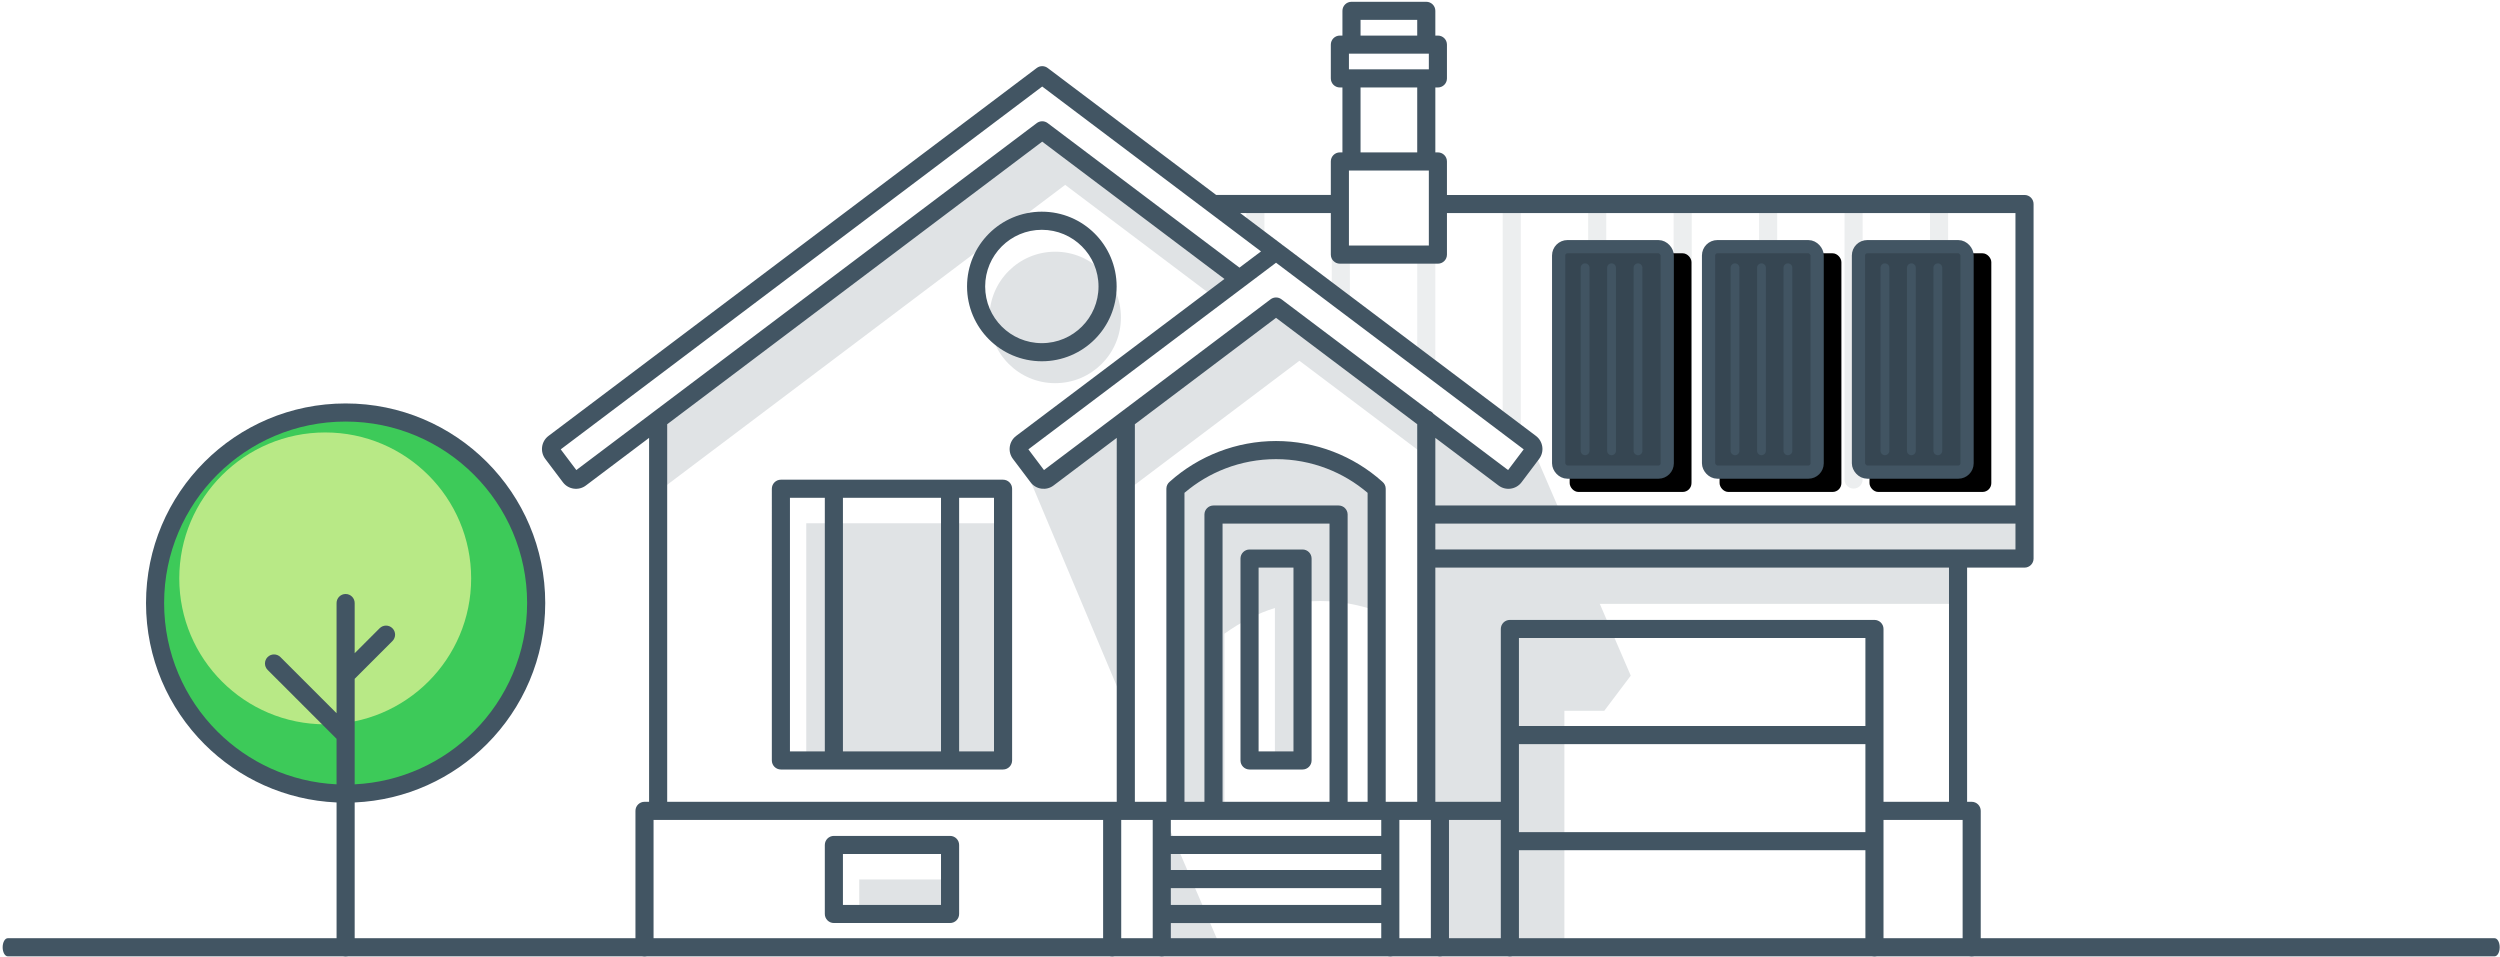 <svg xmlns="http://www.w3.org/2000/svg" xmlns:xlink="http://www.w3.org/1999/xlink" width="567" height="217" viewBox="0 0 567 217">
    <defs>
        <filter id="prefix__a" width="129%" height="112.9%" x="-7.2%" y="-3.7%" filterUnits="objectBoundingBox">
            <feOffset dx="4" dy="3" in="SourceAlpha" result="shadowOffsetOuter1"/>
            <feComposite in="shadowOffsetOuter1" in2="SourceAlpha" operator="out" result="shadowOffsetOuter1"/>
            <feColorMatrix in="shadowOffsetOuter1" values="0 0 0 0 0.878 0 0 0 0 0.89 0 0 0 0 0.898 0 0 0 1 0"/>
        </filter>
        <filter id="prefix__c" width="129%" height="112.9%" x="-7.2%" y="-3.7%" filterUnits="objectBoundingBox">
            <feOffset dx="4" dy="3" in="SourceAlpha" result="shadowOffsetOuter1"/>
            <feComposite in="shadowOffsetOuter1" in2="SourceAlpha" operator="out" result="shadowOffsetOuter1"/>
            <feColorMatrix in="shadowOffsetOuter1" values="0 0 0 0 0.878 0 0 0 0 0.89 0 0 0 0 0.898 0 0 0 1 0"/>
        </filter>
        <filter id="prefix__e" width="129%" height="112.9%" x="-7.2%" y="-3.7%" filterUnits="objectBoundingBox">
            <feOffset dx="4" dy="3" in="SourceAlpha" result="shadowOffsetOuter1"/>
            <feComposite in="shadowOffsetOuter1" in2="SourceAlpha" operator="out" result="shadowOffsetOuter1"/>
            <feColorMatrix in="shadowOffsetOuter1" values="0 0 0 0 0.878 0 0 0 0 0.89 0 0 0 0 0.898 0 0 0 1 0"/>
        </filter>
        <rect id="prefix__b" width="27.63" height="54.13" x="0" y="0" rx="2"/>
        <rect id="prefix__d" width="27.63" height="54.13" x="0" y="0" rx="2"/>
        <rect id="prefix__f" width="27.63" height="54.13" x="0" y="0" rx="2"/>
    </defs>
    <g fill="none" fill-rule="evenodd">
        <path fill="#FFF" d="M458.562 46.272v80.41h-15.077v57.22h3.094v30.94H145.574v-30.94h3.093V95.195l-17.628 13.282c-.732.553-1.781.404-2.332-.326l-4.004-5.315c-.553-.732-.404-1.78.326-2.331l110.744-83.453 38.776 29.22h28.735v-9.657h2.634v-18.83h-2.634V10.12h2.634V2.456h16.963v7.665h2.634v7.664h-2.634v18.83h2.634v9.657h133.047" transform="translate(.6)"/>
        <path fill="#ECEEEF" d="M305.551 68.088c0 1.134-.92 2.054-2.054 2.054-1.133 0-2.053-.92-2.053-2.054v-10.34c0-1.136.92-2.054 2.053-2.054 1.134 0 2.054.918 2.054 2.054v10.34M286.167 53.48c0 1.136-.92 2.054-2.053 2.054-1.134 0-2.054-.918-2.054-2.054v-7.208c0-1.133.92-2.054 2.054-2.054 1.133 0 2.053.92 2.053 2.054v7.208M441.232 108.758c0 1.136-.92 2.054-2.054 2.054-1.133 0-2.054-.918-2.054-2.054V46.272c0-1.133.92-2.054 2.054-2.054s2.054.92 2.054 2.054v62.486M421.848 108.758c0 1.136-.918 2.054-2.053 2.054-1.134 0-2.054-.918-2.054-2.054V46.272c0-1.133.92-2.054 2.054-2.054 1.135 0 2.053.92 2.053 2.054v62.486M402.467 108.758c0 1.136-.92 2.054-2.054 2.054-1.133 0-2.056-.918-2.056-2.054V46.272c0-1.133.923-2.054 2.056-2.054 1.134 0 2.054.92 2.054 2.054v62.486M383.083 108.758c0 1.136-.92 2.054-2.053 2.054-1.134 0-2.054-.918-2.054-2.054V46.272c0-1.133.92-2.054 2.054-2.054 1.133 0 2.053.92 2.053 2.054v62.486M363.7 108.758c0 1.136-.918 2.054-2.054 2.054-1.134 0-2.054-.918-2.054-2.054V46.272c0-1.133.92-2.054 2.054-2.054 1.136 0 2.054.92 2.054 2.054v62.486M344.318 97.3c0 1.134-.92 2.054-2.053 2.054-1.136 0-2.056-.92-2.056-2.054V46.272c0-1.133.92-2.054 2.056-2.054 1.133 0 2.053.92 2.053 2.054V97.3M324.935 82.694c0 1.134-.92 2.054-2.054 2.054s-2.056-.92-2.056-2.054V57.748c0-1.136.922-2.054 2.056-2.054s2.054.918 2.054 2.054v24.946" transform="translate(.6)"/>
        <path fill="#E0E3E5" d="M238.717 57.085c8.236 0 14.909 6.675 14.909 14.909 0 8.236-6.673 14.909-14.91 14.909-8.233 0-14.906-6.673-14.906-14.91 0-8.233 6.673-14.908 14.907-14.908zm204.768 69.597v10.28h-81.247l7.017 16.272-6.007 7.972h-9.046v53.635h-28.23v-30.94h-3.091v-80.403L294.11 81.82l-39.38 29.673v48.954l-24.615-58.475 5.657 7.509 53.033-39.963 34.075 25.568 17.628 13.394 6.008-7.974 6.983 16.192h105.062v9.984h-15.077zm-249.208 80.607h20.598v-7.825h-20.598v7.825zm81.954 7.552h-13.34v-30.94l13.34 30.94zm-10.246-30.94H277.1v-40.174c3.68-2.636 7.494-4.6 11.45-5.842v34.584h6.267V136.54c5.338-.626 10.932 0 16.812 1.987v-29.046c-17.346-10.262-32.356-9.521-45.643 0v74.42zM182.26 172.47h44.633v-53.793H182.26v53.793zm-33.592-77.273l87.106-65.641 45.222 34.08-5.604 4.221-34.41-25.928-9.754 7.353c-3.903 1.124-7.21 3.664-9.328 7.028l-73.232 55.184V95.196z" transform="translate(.6)"/>
        <path fill="#425563" d="M237.042 15.442c.135.108.259.232.37.377l-.37-.377zm53.033 39.963c.136.108.26.232.368.376l-.368-.376zM147.627 214.841c0 1.134-.92 2.054-2.053 2.054-1.134 0-2.054-.92-2.054-2.054v-30.94c0-1.133.92-2.054 2.054-2.054h1.039V99.31l-14.34 10.806c-.817.615-1.81.842-2.749.71-.945-.134-1.838-.623-2.453-1.44l-4.007-5.314c-.615-.817-.842-1.81-.709-2.75.131-.945.625-1.837 1.44-2.452l110.743-83.453c.76-.574 1.79-.537 2.504.025l38.189 28.776h26v-7.602c0-1.136.92-2.054 2.053-2.054h.58V19.84h-.58c-1.134 0-2.054-.92-2.054-2.056v-7.662c0-1.134.92-2.054 2.054-2.054h.58v-5.61c0-1.134.92-2.054 2.054-2.054h16.963c1.134 0 2.054.92 2.054 2.053v5.611h.58c1.134 0 2.054.92 2.054 2.054v7.662c0 1.136-.92 2.056-2.054 2.056h-.58v14.723h.58c1.134 0 2.054.918 2.054 2.054v7.602h130.993c1.133 0 2.054.92 2.054 2.054v80.41c0 1.134-.92 2.054-2.054 2.054h-13.023v53.111h1.04c1.133 0 2.054.92 2.054 2.054v30.94c0 1.134-.92 2.054-2.054 2.054s-2.054-.92-2.054-2.054v-28.886H426.58v28.886c0 1.134-.92 2.054-2.054 2.054-1.133 0-2.053-.92-2.053-2.054v-22.009h-78.58v22.01c0 1.133-.92 2.053-2.055 2.053-1.134 0-2.054-.92-2.054-2.054v-28.886h-11.756v28.886c0 1.134-.92 2.054-2.056 2.054-1.134 0-2.054-.92-2.054-2.054v-28.886h-7.141v28.886c0 1.134-.92 2.054-2.056 2.054-1.134 0-2.054-.92-2.054-2.054v-5.496h-47.721v5.496c0 1.134-.92 2.054-2.054 2.054-1.136 0-2.056-.92-2.056-2.054v-28.886h-7.144v28.886c0 1.134-.92 2.054-2.053 2.054-1.134 0-2.054-.92-2.054-2.054v-28.886H147.627v28.886zM280.681 48.326l9.348 7.045.012.009.034.025 57.679 43.465c.814.615 1.305 1.507 1.438 2.453.133.936-.094 1.925-.709 2.742v.01l-4.004 5.312c-.617.816-1.51 1.308-2.455 1.44-.941.131-1.933-.093-2.75-.71l-14.34-10.807v15.334h131.572V48.326H327.569v9.422c0 1.134-.92 2.054-2.054 2.054h-22.231c-1.134 0-2.054-.92-2.054-2.054v-9.422h-20.55zm-7.28-.349c-.059-.041-.118-.085-.174-.13l-37.454-28.224-109.2 82.29 3.539 4.695 17.235-12.986c.058-.048.113-.09.172-.131l86.987-65.547c.714-.562 1.744-.599 2.504-.025l43.5 32.78 4.889-3.68-11.997-9.042zm34.571-13.415h12.853V19.84h-12.853v14.723zm-2.634 21.132h18.124V38.67h-18.124v17.024zm2.634-47.627h12.853V4.51h-12.853v3.557zm-2.634 7.662h18.124v-3.554h-18.124v3.554zm136.094 113.007H324.935v53.111h14.849v-39.196c0-1.134.92-2.054 2.054-2.054h82.688c1.134 0 2.054.92 2.054 2.054v39.196h14.852v-53.111zm-116.497-4.11h131.573v-5.875H324.935v5.875zm18.959 64.099h78.579V168.77h-78.58v19.955zm0-24.065h78.579v-19.955h-78.58v19.955zm-59.044 5.755h7.91v-41.68h-7.91v41.68zm9.966 4.108h-12.02c-1.133 0-2.053-.92-2.053-2.054v-45.787c0-1.136.92-2.056 2.053-2.056h12.02c1.134 0 2.054.92 2.054 2.056v45.787c0 1.133-.92 2.054-2.054 2.054zm-22.25 7.324v-65.15c0-1.133.92-2.053 2.057-2.053h28.367c1.134 0 2.054.92 2.054 2.054v65.15h4.53v-70.073c-2.786-2.375-5.925-4.233-9.273-5.518-3.621-1.393-7.516-2.125-11.495-2.125-3.979 0-7.873.732-11.494 2.125-3.348 1.285-6.487 3.143-9.273 5.518v70.072h4.528zm4.11 0h24.26v-63.096h-24.26v63.096zm36.241-72.596c.466.376.764.952.764 1.6v70.996h7.144V96.215l-32.019-24.13-32.018 24.13v85.632h7.143v-70.996c0-.648.299-1.224.765-1.6 3.288-2.949 7.077-5.248 11.154-6.815 4.117-1.581 8.505-2.412 12.956-2.412 4.452 0 8.84.83 12.956 2.412 4.08 1.567 7.867 3.866 11.155 6.815zm10.664-16.095c.388.14.723.395.961.725l16.894 12.729 3.539-4.697-56.169-42.327-7.035 5.301-.046.034-49.087 36.992 3.539 4.697 17.23-12.984c.06-.05.12-.096.184-.137l33.946-25.582c.714-.562 1.744-.599 2.504-.025l33.54 25.274zm-70.903 6.154l-14.34 10.806c-.817.618-1.81.842-2.749.712-.945-.133-1.838-.625-2.453-1.441l-4.004-5.313c-.618-.819-.845-1.81-.712-2.749.133-.945.622-1.84 1.44-2.455l47.246-35.603-41.333-31.144-85.052 64.092v85.632h101.957V99.31zm-16.988-51.3c4.684 0 8.924 1.9 11.995 4.967 3.07 3.07 4.968 7.314 4.968 11.995 0 4.686-1.898 8.926-4.968 11.997-3.07 3.068-7.311 4.968-11.995 4.968-4.683 0-8.924-1.9-11.994-4.968-3.069-3.07-4.969-7.311-4.969-11.997 0-4.681 1.9-8.924 4.969-11.995 3.07-3.068 7.31-4.968 11.994-4.968zm9.09 7.872c-2.327-2.324-5.54-3.763-9.09-3.763s-6.765 1.439-9.09 3.763c-2.326 2.327-3.765 5.542-3.765 9.09 0 3.55 1.439 6.765 3.766 9.092 2.324 2.324 5.54 3.763 9.09 3.763s6.762-1.439 9.089-3.763c2.326-2.327 3.765-5.542 3.765-9.092 0-3.548-1.439-6.763-3.765-9.09zm-68.273 52.913h50.385c1.136 0 2.056.92 2.056 2.056v61.618c0 1.133-.92 2.054-2.056 2.054h-50.385c-1.134 0-2.054-.92-2.054-2.054V110.85c0-1.136.92-2.056 2.054-2.056zm14.07 61.62h22.244v-57.51h-22.243v57.51zm26.354 0h7.91v-57.51h-7.91v57.51zm-38.37 0h7.91v-57.51h-7.91v57.51zm86.385 34.82h47.723v-3.809h-47.723v3.81zm0-7.916h47.723v-3.626h-47.723v3.626zm0-7.736h47.723v-3.628h-47.723v3.628zm-76.422 0h26.35c1.136 0 2.057.92 2.057 2.054v15.652c0 1.134-.92 2.054-2.056 2.054h-26.35c-1.134 0-2.055-.92-2.055-2.054v-15.652c0-1.134.92-2.054 2.054-2.054zm2.054 15.652h22.243v-11.544h-22.243v11.544z" transform="translate(.6)"/>
        <g transform="translate(.6) translate(351.4 54.446)">
            <use fill="#000" filter="url(#prefix__a)" xlink:href="#prefix__b"/>
            <rect width="24.63" height="51.13" x="1.5" y="1.5" fill="#364652" stroke="#425563" stroke-linejoin="square" stroke-width="3" rx="2"/>
            <path stroke="#485D6C" stroke-linecap="round" stroke-width="2" d="M13.5 6.282L13.5 47.792M7.5 6.282L7.5 47.792M19.5 6.282L19.5 47.792" opacity=".6"/>
        </g>
        <g transform="translate(.6) translate(385.4 54.446)">
            <use fill="#000" filter="url(#prefix__c)" xlink:href="#prefix__d"/>
            <rect width="24.63" height="51.13" x="1.5" y="1.5" fill="#364652" stroke="#425563" stroke-linejoin="square" stroke-width="3" rx="2"/>
            <path stroke="#485D6C" stroke-linecap="round" stroke-width="2" d="M13.5 6.282L13.5 47.792M7.5 6.282L7.5 47.792M19.5 6.282L19.5 47.792" opacity=".6"/>
        </g>
        <g transform="translate(.6) translate(419.4 54.446)">
            <use fill="#000" filter="url(#prefix__e)" xlink:href="#prefix__f"/>
            <rect width="24.63" height="51.13" x="1.5" y="1.5" fill="#364652" stroke="#425563" stroke-linejoin="square" stroke-width="3" rx="2"/>
            <path stroke="#485D6C" stroke-linecap="round" stroke-width="2" d="M13.5 6.282L13.5 47.792M7.5 6.282L7.5 47.792M19.5 6.282L19.5 47.792" opacity=".6"/>
        </g>
        <path fill="#3DCA59" d="M77.785 93.555c23.87 0 43.219 19.35 43.219 43.217 0 23.868-19.35 43.217-43.22 43.217-23.867 0-43.216-19.35-43.216-43.217 0-23.868 19.35-43.217 43.217-43.217" transform="translate(.6)"/>
        <path fill="#B8E986" d="M73.16 98.08c18.278 0 33.098 14.817 33.098 33.097s-14.82 33.097-33.097 33.097c-18.28 0-33.1-14.817-33.1-33.097s14.82-33.097 33.1-33.097" transform="translate(.6)"/>
        <path fill="#425563" d="M75.733 136.772c0-1.134.918-2.054 2.054-2.054 1.134 0 2.054.92 2.054 2.054v11.375l5.659-5.659c.803-.803 2.104-.803 2.905 0 .803.801.803 2.102 0 2.903l-8.564 8.564v23.93c10.549-.52 20.056-5.008 27.052-12.007 7.45-7.448 12.057-17.738 12.057-29.106 0-11.368-4.608-21.658-12.057-29.106-7.448-7.45-17.74-12.057-29.108-12.057-11.366 0-21.658 4.608-29.107 12.056-7.448 7.45-12.056 17.739-12.056 29.107 0 11.368 4.608 21.658 12.056 29.106 7 7 16.504 11.488 27.055 12.006v-10.319l-15.638-15.636c-.801-.801-.801-2.102 0-2.905.803-.801 2.102-.801 2.905 0l12.733 12.733v-24.985zm4.108 45.225v32.844c0 1.134-.92 2.054-2.054 2.054-1.136 0-2.054-.92-2.054-2.054v-32.844c-11.685-.521-22.217-5.471-29.958-13.213-8.194-8.193-13.26-19.51-13.26-32.012 0-12.502 5.066-23.82 13.26-32.012 8.19-8.192 19.51-13.26 32.01-13.26 12.501 0 23.821 5.068 32.014 13.26 8.192 8.193 13.259 19.51 13.259 32.012 0 12.502-5.067 23.82-13.26 32.012-7.742 7.742-18.275 12.692-29.957 13.213z" transform="translate(.6)"/>
        <path fill="#425563" d="M1.16 216.895c-.64 0-1.16-.92-1.16-2.054 0-1.136.52-2.054 1.16-2.054h564.012c.639 0 1.158.918 1.158 2.054 0 1.134-.52 2.054-1.158 2.054H1.159" transform="translate(.6)"/>
    </g>
</svg>
